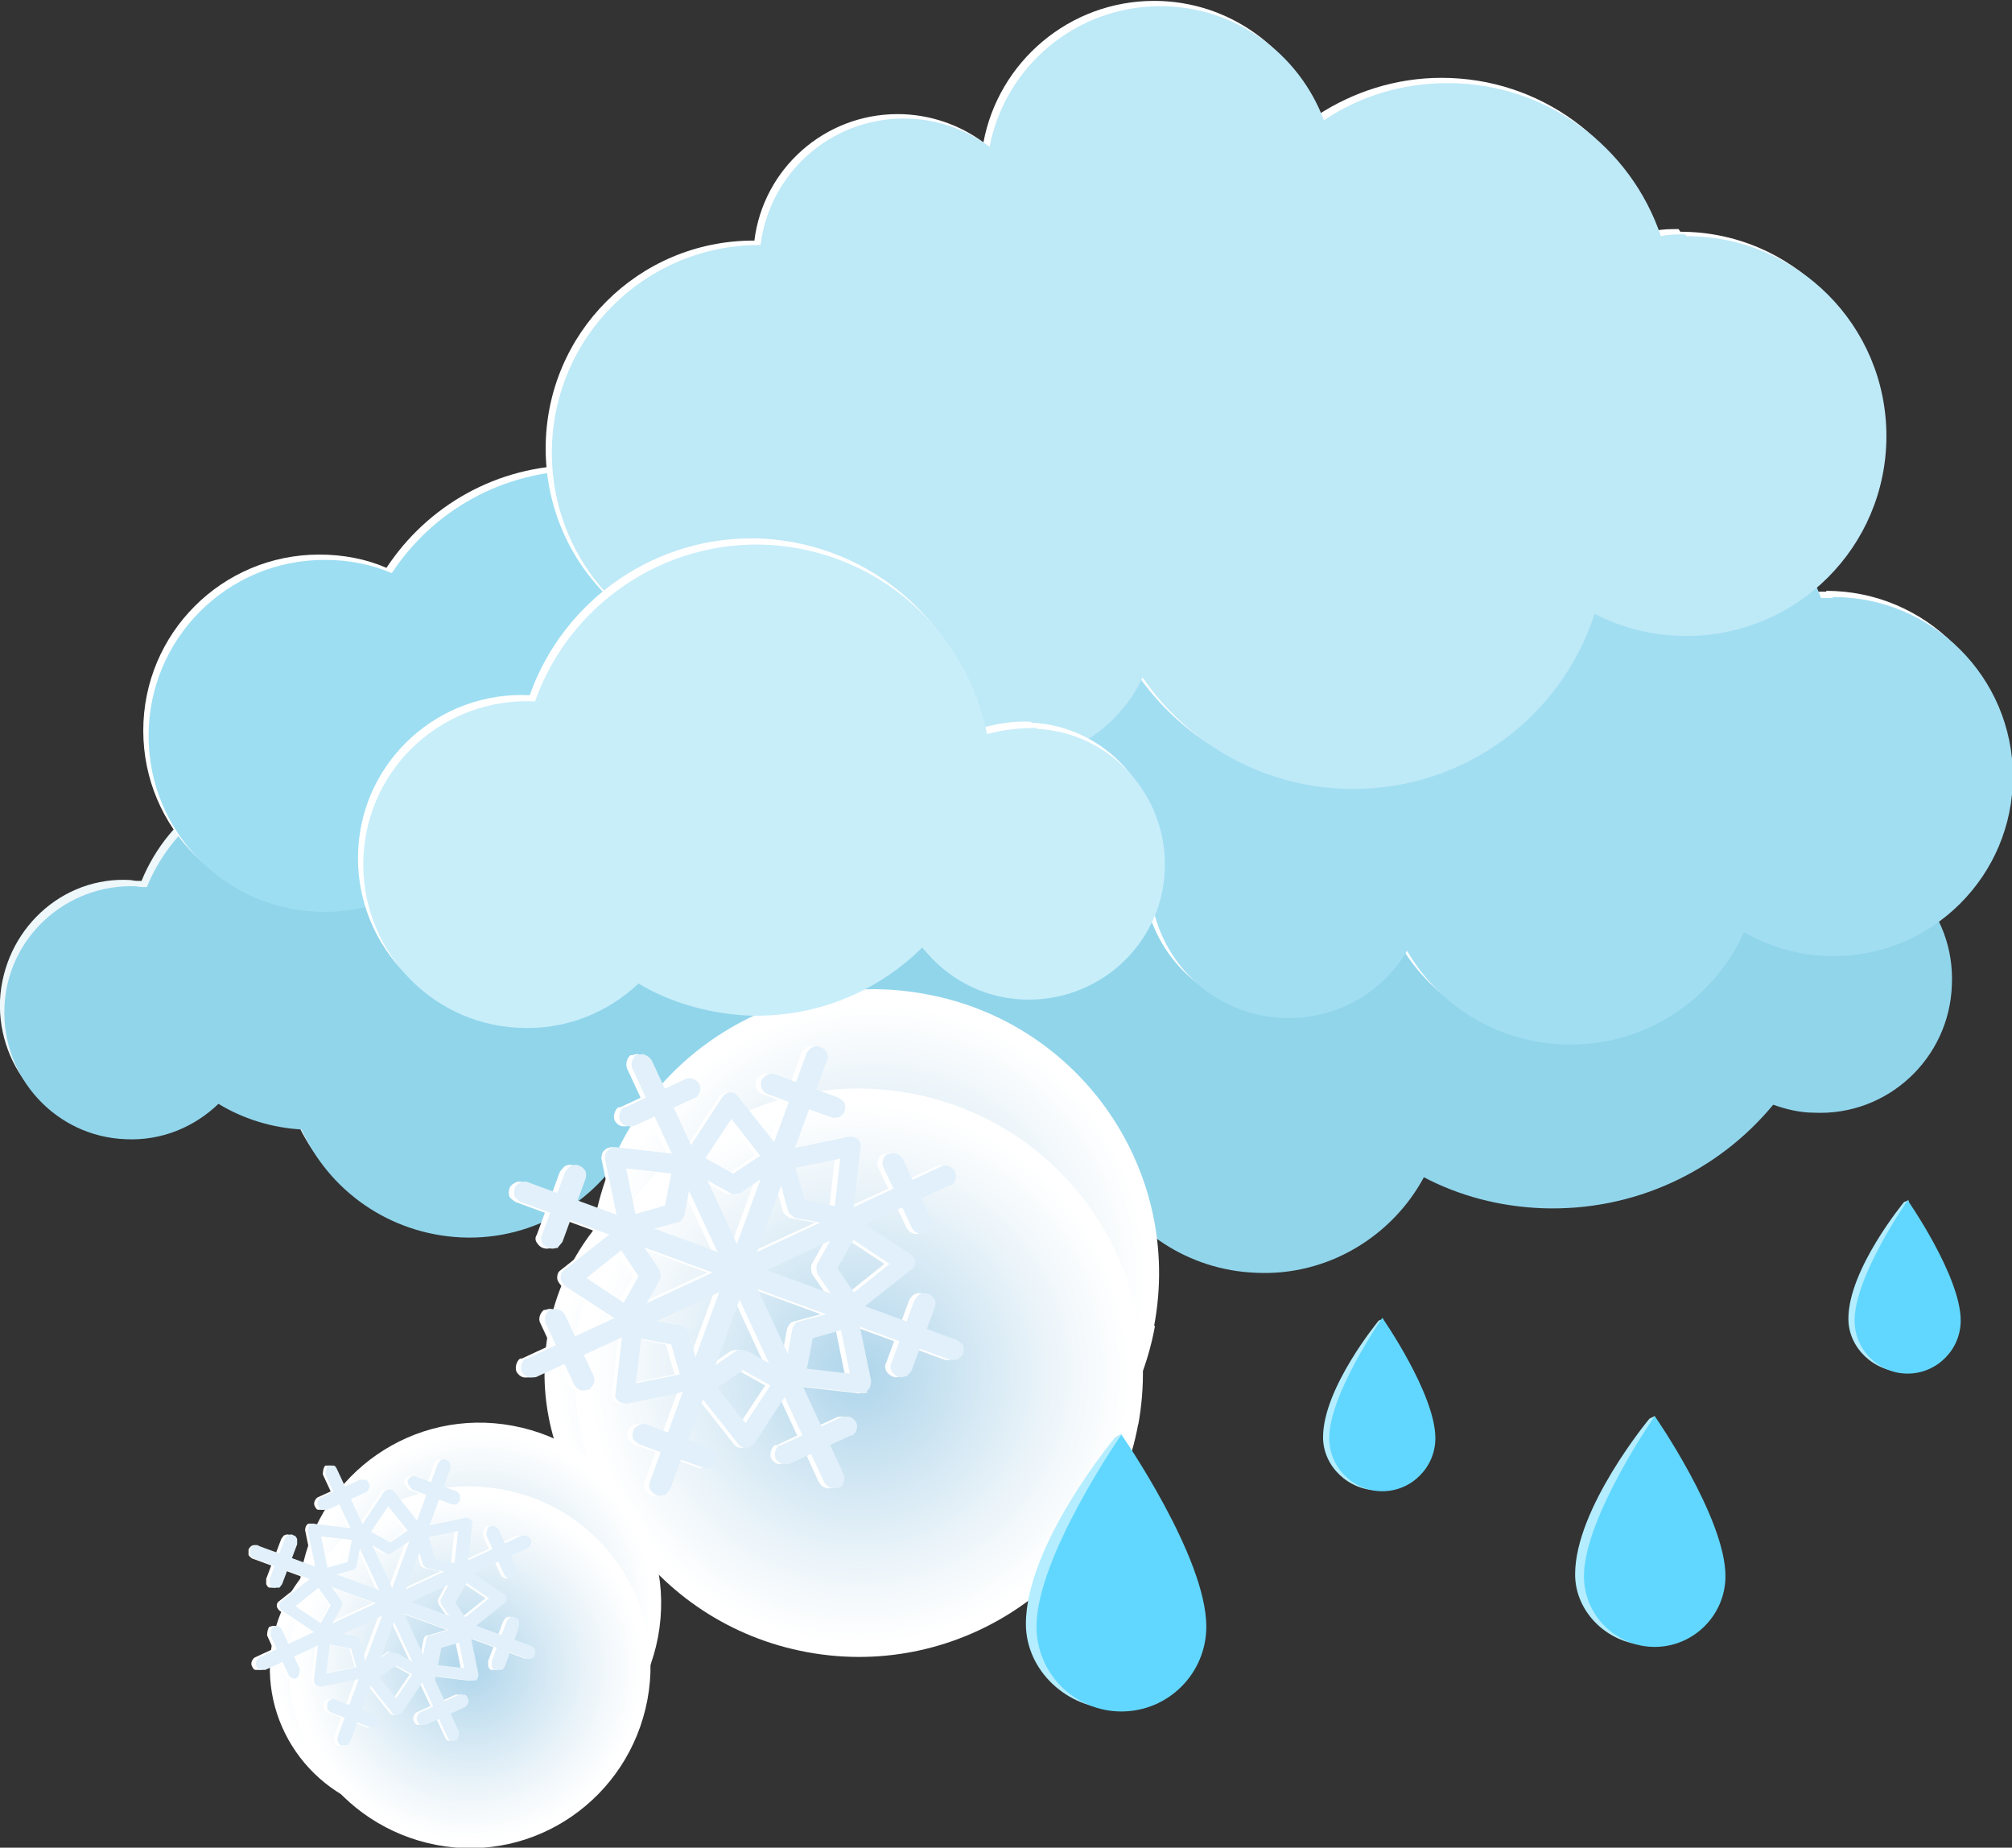 <?xml version="1.0" encoding="UTF-8"?>
<svg xmlns="http://www.w3.org/2000/svg" xmlns:xlink="http://www.w3.org/1999/xlink" viewBox="0 0 22.75 20.89">
  <rect x="0" y="0" width="22.75" height="20.89" fill="#333333" stroke="none"/>
  <defs>
    <style>
      .cls-1 {
        fill: url(#radial-gradient-2);
      }

      .cls-1, .cls-2, .cls-3, .cls-4, .cls-5, .cls-6 {
        mix-blend-mode: multiply;
      }

      .cls-2 {
        fill: url(#radial-gradient-5);
      }

      .cls-3 {
        fill: url(#radial-gradient-6);
      }

      .cls-4 {
        fill: url(#radial-gradient-3);
      }

      .cls-5 {
        fill: url(#radial-gradient-4);
      }

      .cls-7 {
        fill: #fff;
      }

      .cls-8 {
        fill: #eef7fa;
      }

      .cls-9 {
        fill: #91d5eb;
      }

      .cls-10 {
        fill: #b3edff;
      }

      .cls-11 {
        fill: #9ddef2;
      }

      .cls-12 {
        fill: #bee9f7;
      }

      .cls-13 {
        fill: #c8eefa;
      }

      .cls-14 {
        fill: #e1f0fa;
      }

      .cls-15 {
        fill: #a2def2;
      }

      .cls-16 {
        fill: #61d7ff;
      }

      .cls-6 {
        fill: url(#radial-gradient);
      }

      .cls-17 {
        isolation: isolate;
      }
    </style>
    <radialGradient id="radial-gradient" cx="-54.2" cy="-181.23" fx="-54.2" fy="-181.23" r="2.62" gradientTransform="translate(29.25 203.6) rotate(10.44)" gradientUnits="userSpaceOnUse">
      <stop offset="0" stop-color="#aed5eb"/>
      <stop offset=".19" stop-color="#c0deef"/>
      <stop offset=".69" stop-color="#edf5fa"/>
      <stop offset=".95" stop-color="#fff"/>
    </radialGradient>
    <radialGradient id="radial-gradient-2" cx="-53.31" cy="-182.55" fx="-53.31" fy="-182.55" r="3.22" xlink:href="#radial-gradient"/>
    <radialGradient id="radial-gradient-3" cx="-53.29" cy="-181.42" fx="-53.29" fy="-181.42" r="3.22" xlink:href="#radial-gradient"/>
    <radialGradient id="radial-gradient-4" cx="-57.59" cy="-177.23" fx="-57.59" fy="-177.23" r="1.67" xlink:href="#radial-gradient"/>
    <radialGradient id="radial-gradient-5" cx="-57.03" cy="-178.06" fx="-57.03" fy="-178.06" r="2.05" xlink:href="#radial-gradient"/>
    <radialGradient id="radial-gradient-6" cx="-57.02" cy="-177.35" fx="-57.02" fy="-177.35" r="2.05" xlink:href="#radial-gradient"/>
  </defs>
  <g class="cls-17">
    <g id="Ebene_2" data-name="Ebene 2">
      <g id="_ŽÓť_4" data-name="—ŽÓť_4">
        <g>
          <g>
            <path class="cls-8" d="M20.6,9.49c-.19-.67-.59-1.25-1.14-1.66,.14-.37,.22-.76,.24-1.17,.09-2.1-1.54-3.88-3.64-3.97-1.61-.07-3.02,.87-3.64,2.25-.11-.01-.22-.03-.33-.03-1.33-.06-2.53,.56-3.27,1.55-.21-.08-.43-.13-.67-.14-1.14-.05-2.11,.84-2.16,1.98,0,.19,.01,.37,.05,.55-.42,.07-.77,.32-.99,.67-.35-.47-.89-.78-1.52-.8-.87-.04-1.62,.48-1.93,1.24-.04,0-.08,0-.12-.01C.7,9.9,.04,10.52,0,11.31c-.03,.79,.58,1.46,1.37,1.49,.41,.02,.78-.14,1.05-.4,.28,.17,.6,.27,.94,.29,.31,.69,.99,1.18,1.8,1.22,.84,.04,1.58-.43,1.93-1.13,.24,.11,.5,.17,.77,.19,.09,0,.17,0,.26,0,.48,.65,1.25,1.08,2.12,1.12,.85,.04,1.63-.31,2.17-.89,.33,.63,.98,1.08,1.75,1.11,.81,.03,1.54-.41,1.9-1.08,.4,.21,.85,.33,1.33,.35,1.05,.04,2-.42,2.62-1.17,.14,.05,.3,.09,.46,.09,.83,.04,1.53-.61,1.56-1.44,.04-.83-.6-1.52-1.43-1.56Z"/>
            <path class="cls-9" d="M20.66,9.55c-.19-.67-.59-1.25-1.14-1.66,.14-.37,.22-.76,.24-1.17,.09-2.1-1.54-3.88-3.64-3.96-1.61-.07-3.02,.87-3.64,2.25-.11-.01-.22-.03-.33-.03-1.33-.06-2.53,.56-3.27,1.55-.21-.08-.43-.13-.67-.14-1.14-.05-2.11,.84-2.16,1.98,0,.19,.01,.37,.05,.55-.42,.07-.77,.32-.99,.67-.35-.47-.89-.78-1.52-.8-.87-.04-1.62,.48-1.93,1.24-.04,0-.08,0-.12-.01-.79-.03-1.46,.58-1.49,1.37-.03,.79,.58,1.46,1.37,1.49,.41,.02,.78-.14,1.05-.4,.28,.17,.6,.27,.94,.29,.31,.69,.99,1.18,1.8,1.22,.84,.04,1.58-.43,1.93-1.13,.24,.11,.5,.17,.77,.19,.09,0,.17,0,.26,0,.48,.65,1.25,1.08,2.12,1.12,.85,.04,1.63-.31,2.16-.89,.33,.63,.98,1.08,1.75,1.11,.81,.04,1.54-.41,1.9-1.08,.4,.21,.85,.33,1.33,.35,1.05,.04,2-.42,2.62-1.17,.14,.05,.3,.09,.46,.09,.83,.04,1.53-.61,1.56-1.44,.04-.83-.6-1.52-1.43-1.56Z"/>
          </g>
          <g>
            <path class="cls-6" d="M11.37,16.01c-.26,1.42-1.63,2.37-3.06,2.1-1.43-.26-2.37-1.63-2.11-3.06,.26-1.43,1.63-2.37,3.06-2.11,1.42,.26,2.37,1.63,2.1,3.06Z"/>
            <path class="cls-1" d="M13.06,14.99c-.32,1.75-2,2.91-3.75,2.58-1.75-.32-2.91-2-2.59-3.75,.32-1.75,2-2.91,3.75-2.58,1.75,.32,2.91,2,2.58,3.75Z"/>
            <path class="cls-4" d="M12.87,16.1c-.32,1.75-2,2.9-3.74,2.58-1.75-.32-2.9-2-2.58-3.74,.32-1.75,2-2.9,3.74-2.58,1.75,.32,2.9,2,2.58,3.75Z"/>
            <g>
              <path class="cls-7" d="M10.7,13.4s-.01,0-.02,0l-4.68,2.17s-.06,.01-.09,0c-.03-.01-.05-.03-.07-.06-.02-.05,0-.12,.04-.15,0,0,0,0,.02,0l4.68-2.17c.06-.03,.13,0,.16,.06,.02,.05,0,.12-.04,.15Z"/>
              <path class="cls-7" d="M10.43,13.94s-.01,0-.02,0c-.06,.03-.13,0-.16-.06l-.32-.68c-.02-.05,0-.12,.04-.15,0,0,.01,0,.02,0,.06-.03,.13,0,.16,.06l.32,.68c.02,.05,0,.12-.04,.15Z"/>
              <path class="cls-7" d="M6.61,15.71s-.01,0-.02,0c-.06,.03-.13,0-.16-.06l-.32-.69c-.03-.05,0-.12,.04-.15,0,0,0,0,.02,0,.06-.03,.13,0,.16,.06l.32,.68c.03,.05,0,.12-.04,.15Z"/>
              <path class="cls-7" d="M9.44,16.82s-.01,0-.02,0c-.03,.01-.06,.01-.09,0-.03-.01-.05-.03-.07-.06l-2.17-4.68c-.02-.05,0-.12,.04-.15,0,0,.01,0,.02,0,.03-.01,.06-.02,.09,0,.03,.01,.05,.03,.07,.06l2.17,4.68c.02,.05,0,.12-.04,.15Z"/>
              <path class="cls-7" d="M9.58,16.23s0,0-.02,0l-.68,.32s-.06,.01-.09,0c-.03-.01-.05-.03-.07-.06-.02-.05,0-.12,.04-.15,0,0,.01,0,.02,0l.69-.32s.06-.01,.09,0c.03,.01,.05,.03,.07,.06,.02,.05,0,.12-.04,.15Z"/>
              <path class="cls-7" d="M7.81,12.41s0,0-.02,0l-.68,.32s-.06,.01-.09,0c-.03-.01-.05-.03-.07-.06-.02-.05,0-.12,.04-.15,0,0,.01,0,.02,0l.69-.32s.06-.02,.09,0c.03,.01,.05,.03,.07,.06,.03,.05,0,.12-.04,.15Z"/>
              <path class="cls-7" d="M7.47,16.9s0,0-.02,0c-.03,.01-.06,.02-.09,0-.03-.01-.05-.03-.07-.06-.01-.03-.01-.06,0-.09l1.77-4.84s.02-.04,.05-.06c.03-.02,.07-.03,.11-.01,.03,.01,.05,.03,.07,.06,.01,.03,.02,.06,0,.09l-1.77,4.84s-.02,.04-.05,.06Z"/>
              <path class="cls-7" d="M7.99,16.59s-.01,0-.02,0c-.03,.01-.06,.02-.09,0l-.71-.26s-.05-.03-.07-.06c-.01-.03-.02-.06,0-.09,0-.03,.03-.04,.05-.06,.03-.02,.07-.03,.11-.01l.71,.26s.05,.03,.07,.06,.01,.06,0,.09c0,.02-.03,.04-.05,.06Z"/>
              <path class="cls-7" d="M9.44,12.63s0,0-.02,0c-.03,.01-.06,.01-.09,0l-.71-.26c-.06-.02-.09-.09-.07-.15,0-.02,.02-.04,.05-.06,.03-.02,.07-.03,.11-.01l.71,.26s.05,.03,.07,.06c.01,.03,.01,.06,0,.09,0,.02-.02,.05-.05,.06Z"/>
              <path class="cls-7" d="M10.78,15.37s-.01,0-.02,0c-.03,.01-.06,.01-.09,0l-4.84-1.78s-.05-.03-.07-.06c-.01-.03-.01-.06,0-.09,0-.02,.03-.05,.05-.06,.03-.02,.07-.03,.11-.01l4.84,1.78s.05,.03,.07,.06c.01,.03,.02,.06,0,.09,0,.03-.02,.04-.05,.06Z"/>
              <path class="cls-7" d="M6.25,14.11s-.01,0-.02,0c-.03,.01-.06,.01-.09,0-.03-.01-.05-.03-.07-.06s-.02-.06,0-.09l.26-.71s.03-.04,.05-.06c.03-.02,.07-.03,.11-.01,.03,.01,.05,.03,.07,.06,.01,.03,.02,.06,0,.09l-.26,.71s-.02,.04-.05,.06Z"/>
              <path class="cls-7" d="M10.2,15.56s-.01,0-.02,0c-.03,.01-.06,.02-.09,0-.03-.01-.05-.03-.07-.06-.01-.03-.02-.06,0-.09l.26-.71s.02-.04,.05-.06c.03-.02,.07-.03,.11-.01,.03,.01,.05,.03,.07,.06,.01,.03,.01,.06,0,.09l-.26,.71s-.03,.05-.05,.06Z"/>
              <path class="cls-7" d="M8.95,15.77s0,0-.01,0c-.03,.01-.07,.01-.1,0l-.5-.28-.48,.33s-.07,.02-.1,.01c-.03-.01-.06-.04-.07-.07l-.16-.56-.57-.11s-.06-.03-.08-.06c-.01-.03-.01-.07,0-.1l.28-.5-.32-.48s-.02-.07-.01-.1c0-.02,.02-.04,.04-.05,0,0,.02-.01,.03-.01l.56-.16,.11-.57s.02-.05,.05-.07c0,0,0,0,.01,0,.03-.01,.07-.01,.1,0l.5,.28,.48-.32s.07-.02,.1-.01c.03,.01,.06,.04,.07,.07l.16,.56,.57,.11s.06,.03,.08,.06c.01,.03,.01,.07,0,.1l-.28,.5,.32,.47s.01,.02,.02,.03c.02,.05,0,.11-.04,.13,0,0,0,0-.01,0h0s0,0-.01,0l-.56,.16-.11,.57s-.02,.05-.05,.07Zm-.68-.5s0,0,.01,0c.03-.01,.07-.01,.1,0l.43,.24,.09-.49s.02-.05,.05-.07c0,0,.02-.01,.03-.01l.48-.13-.28-.41s-.02-.08,0-.11l.24-.43-.49-.09s-.07-.04-.08-.08l-.13-.48-.41,.28s-.08,.02-.11,0l-.43-.24-.09,.49s-.02,.05-.05,.07c0,0-.02,.01-.03,.01l-.48,.13,.28,.41s.02,.08,0,.11l-.24,.43,.49,.09s.07,.04,.08,.08l.13,.48,.41-.28h0Z"/>
              <path class="cls-7" d="M9.75,15.75s0,0-.01,0c-.02,0-.04,.01-.06,0l-.78-.09-.43,.66s-.02,.02-.03,.03c-.02,.01-.04,.02-.05,.02-.03,0-.07-.01-.09-.04l-.49-.62-.77,.16s-.07,0-.09-.03c-.03-.02-.04-.06-.03-.09l.09-.78-.66-.43s-.05-.05-.05-.09c0-.04,.01-.07,.04-.09l.62-.49-.16-.77s0-.07,.03-.09c0,0,.01-.01,.02-.02,.02-.01,.05-.02,.07-.02l.78,.09,.43-.66s.02-.02,.03-.03c.02-.01,.04-.02,.06-.02,.03,0,.07,.01,.09,.04l.49,.62,.77-.16s.07,0,.09,.03c.03,.02,.04,.06,.03,.09l-.09,.78,.66,.43s.05,.05,.05,.08c0,.04-.01,.07-.04,.09l-.62,.49,.16,.77s0,.07-.03,.1c0,0-.01,.01-.02,.02Zm-.97-.28s.05-.02,.07-.02l.7,.08-.14-.69s0-.08,.04-.11l.55-.44-.59-.39s-.05-.06-.05-.1l.08-.7-.69,.14s-.08,0-.11-.04l-.43-.55-.39,.59s-.02,.02-.03,.03c-.02,.01-.05,.02-.07,.02l-.7-.08,.14,.69s0,.08-.04,.11l-.55,.44,.59,.39s.05,.06,.05,.1l-.08,.7,.69-.14s.08,0,.11,.04l.44,.55,.39-.59s.02-.02,.03-.03Z"/>
            </g>
            <g>
              <path class="cls-14" d="M10.76,13.4s0,0-.02,0l-4.68,2.17s-.06,.01-.09,0c-.03-.01-.05-.03-.07-.06-.02-.05,0-.12,.04-.15,0,0,.01,0,.02,0l4.68-2.17c.06-.03,.13,0,.16,.06,.02,.05,0,.12-.04,.15Z"/>
              <path class="cls-14" d="M10.49,13.94s-.01,0-.02,0c-.06,.03-.13,0-.16-.06l-.32-.68c-.03-.05,0-.12,.04-.15,0,0,0,0,.02,0,.06-.03,.13,0,.16,.06l.32,.68c.02,.05,0,.12-.04,.15Z"/>
              <path class="cls-14" d="M6.67,15.71s-.01,0-.02,0c-.06,.03-.13,0-.16-.06l-.32-.69c-.02-.05,0-.12,.04-.15,0,0,.01,0,.02,0,.06-.03,.13,0,.16,.06l.32,.68c.03,.05,0,.12-.04,.15Z"/>
              <path class="cls-14" d="M9.5,16.82s-.01,0-.02,0c-.03,.01-.06,.01-.09,0-.03-.01-.05-.03-.07-.06l-2.17-4.68c-.02-.05,0-.12,.04-.15,0,0,.01,0,.02,0,.03-.01,.06-.02,.09,0,.03,.01,.05,.03,.07,.06l2.17,4.68c.02,.05,0,.12-.04,.15Z"/>
              <path class="cls-14" d="M9.64,16.23s-.01,0-.02,0l-.69,.32s-.06,.01-.09,0c-.03-.01-.05-.03-.07-.06-.02-.05,0-.12,.04-.15,0,0,0,0,.02,0l.69-.32s.06-.01,.09,0c.03,.01,.05,.03,.07,.06,.03,.05,0,.12-.04,.15Z"/>
              <path class="cls-14" d="M7.88,12.41s-.01,0-.02,0l-.69,.32s-.06,.01-.09,0c-.03-.01-.05-.03-.07-.06-.02-.05,0-.12,.04-.15,0,0,0,0,.02,0l.68-.32s.06-.02,.09,0c.03,.01,.05,.03,.07,.06,.02,.05,0,.12-.04,.15Z"/>
              <path class="cls-14" d="M7.53,16.9s-.01,0-.02,0c-.03,.01-.06,.02-.09,0-.03-.01-.05-.03-.07-.06-.01-.03-.02-.06,0-.09l1.77-4.84s.02-.04,.05-.06c.03-.02,.07-.03,.11-.01,.03,.01,.05,.03,.07,.06,.01,.03,.02,.06,0,.09l-1.77,4.84s-.03,.04-.05,.06Z"/>
              <path class="cls-14" d="M8.05,16.59s0,0-.02,0c-.03,.01-.06,.02-.09,0l-.71-.26s-.05-.03-.07-.06c-.01-.03-.01-.06,0-.09,0-.03,.03-.04,.05-.06,.03-.02,.07-.03,.11-.01l.71,.26s.05,.03,.07,.06c.01,.03,.02,.06,0,.09,0,.02-.02,.04-.05,.06Z"/>
              <path class="cls-14" d="M9.5,12.63s0,0-.02,0c-.03,.01-.06,.01-.09,0l-.71-.26c-.06-.02-.09-.09-.07-.15,0-.02,.03-.04,.05-.06,.03-.02,.07-.03,.11-.01l.71,.26s.05,.03,.07,.06c.01,.03,.01,.06,0,.09,0,.02-.03,.05-.05,.06Z"/>
              <path class="cls-14" d="M10.84,15.37s0,0-.02,0c-.03,.01-.06,.01-.09,0l-4.84-1.78s-.05-.03-.07-.06c-.01-.03-.01-.06,0-.09,0-.02,.02-.05,.05-.06,.03-.02,.07-.03,.11-.01l4.84,1.78s.05,.03,.07,.06c.01,.03,.01,.06,0,.09,0,.03-.03,.04-.05,.06Z"/>
              <path class="cls-14" d="M6.31,14.11s-.01,0-.02,0c-.03,.01-.06,.01-.09,0-.03-.01-.05-.03-.07-.06-.01-.03-.02-.06,0-.09l.26-.71s.03-.04,.05-.06c.03-.02,.07-.03,.11-.01,.03,.01,.05,.03,.07,.06,.01,.03,.01,.06,0,.09l-.26,.71s-.03,.04-.05,.06Z"/>
              <path class="cls-14" d="M10.26,15.56s-.01,0-.02,0c-.03,.01-.06,.02-.09,0-.03-.01-.05-.03-.07-.06-.01-.03-.02-.06,0-.09l.26-.71s.03-.04,.05-.06c.03-.02,.07-.03,.11-.01,.03,.01,.05,.03,.07,.06,.01,.03,.01,.06,0,.09l-.26,.71s-.03,.05-.05,.06Z"/>
              <path class="cls-14" d="M9.01,15.77s0,0-.01,0c-.03,.01-.07,.01-.1,0l-.5-.28-.48,.33s-.07,.02-.1,.01c-.03-.01-.06-.04-.07-.07l-.16-.56-.57-.11s-.06-.03-.08-.06c-.01-.03-.01-.07,0-.1l.28-.5-.32-.48s-.02-.07-.01-.1c0-.02,.02-.04,.04-.05,0,0,.02-.01,.03-.01l.56-.16,.11-.57s.02-.05,.05-.07c0,0,0,0,.01,0,.03-.01,.07-.01,.1,0l.5,.28,.48-.32s.06-.02,.1-.01c.03,.01,.06,.04,.07,.07l.16,.56,.57,.11s.06,.03,.08,.06c.01,.03,.01,.07,0,.1l-.28,.5,.32,.47s.01,.02,.02,.03c.02,.05,0,.11-.04,.13,0,0,0,0-.01,0h0s0,0-.01,0l-.56,.16-.11,.57s-.02,.05-.05,.07Zm-.68-.5s0,0,.01,0c.03-.01,.07-.01,.1,0l.43,.24,.09-.49s.02-.05,.05-.07c0,0,.02-.01,.03-.01l.48-.13-.28-.41s-.02-.08,0-.11l.24-.43-.49-.09s-.07-.04-.08-.08l-.13-.48-.41,.28s-.08,.02-.11,0l-.43-.24-.09,.49s-.02,.05-.05,.07c0,0-.02,.01-.03,.01l-.48,.13,.28,.41s.02,.08,0,.11l-.24,.43,.49,.09s.07,.04,.08,.08l.13,.48,.41-.28h0Z"/>
              <path class="cls-14" d="M9.81,15.75s0,0-.01,0c-.02,0-.04,.01-.06,0l-.78-.09-.43,.66s-.02,.02-.03,.03c-.02,.01-.04,.02-.06,.02-.03,0-.07-.01-.09-.04l-.49-.62-.77,.16s-.07,0-.1-.03-.04-.06-.03-.09l.09-.78-.66-.43s-.05-.05-.05-.09c0-.04,.01-.07,.04-.09l.62-.49-.16-.77s0-.07,.03-.09c0,0,.01-.01,.02-.02,.02-.01,.05-.02,.07-.02l.78,.09,.43-.66s.02-.02,.03-.03c.02-.01,.04-.02,.05-.02,.03,0,.07,.01,.09,.04l.49,.62,.77-.16s.07,0,.1,.03c.02,.02,.04,.06,.03,.09l-.09,.78,.66,.43s.05,.05,.05,.08c0,.04-.01,.07-.04,.09l-.62,.49,.16,.77s0,.07-.03,.1c0,0-.01,.01-.02,.02Zm-.97-.28s.05-.02,.07-.02l.7,.08-.14-.69s0-.08,.04-.11l.55-.44-.59-.39s-.05-.06-.05-.1l.08-.7-.69,.14s-.08,0-.11-.04l-.43-.55-.39,.59s-.02,.02-.03,.03c-.02,.01-.05,.02-.07,.02l-.7-.08,.14,.69s0,.08-.04,.11l-.55,.44,.59,.39s.05,.06,.05,.1l-.08,.7,.69-.14s.08,0,.11,.04l.44,.55,.39-.59s.02-.02,.03-.03Z"/>
            </g>
          </g>
          <g>
            <path class="cls-5" d="M6.36,19.16c-.17,.91-1.04,1.51-1.94,1.34-.91-.17-1.51-1.04-1.34-1.94,.17-.91,1.04-1.51,1.94-1.34,.91,.17,1.51,1.04,1.34,1.94Z"/>
            <path class="cls-2" d="M7.44,18.51c-.21,1.11-1.27,1.85-2.39,1.64-1.11-.2-1.85-1.27-1.64-2.39,.21-1.11,1.27-1.85,2.39-1.64s1.85,1.27,1.64,2.39Z"/>
            <path class="cls-3" d="M7.32,19.22c-.21,1.11-1.27,1.85-2.38,1.64-1.11-.21-1.85-1.27-1.64-2.38,.2-1.11,1.27-1.85,2.38-1.64,1.11,.2,1.85,1.27,1.64,2.38Z"/>
            <g>
              <path class="cls-7" d="M5.93,17.5s0,0-.01,0l-2.97,1.38s-.04,0-.06,0c-.02,0-.03-.02-.04-.04-.02-.03,0-.08,.03-.1,0,0,0,0,0,0l2.97-1.38s.08,0,.1,.04c.02,.03,0,.08-.03,.1Z"/>
              <path class="cls-7" d="M5.76,17.84s0,0,0,0c-.04,.02-.08,0-.1-.04l-.2-.44s0-.08,.03-.1c0,0,0,0,0,0,.04-.02,.08,0,.1,.04l.2,.44s0,.08-.03,.1Z"/>
              <path class="cls-7" d="M3.33,18.97s0,0-.01,0c-.04,.02-.08,0-.1-.04l-.2-.44s0-.08,.03-.1c0,0,0,0,.01,0,.04-.02,.08,0,.1,.04l.2,.44s0,.08-.03,.1Z"/>
              <path class="cls-7" d="M5.14,19.68s0,0-.01,0c-.02,0-.04,0-.06,0-.02,0-.03-.02-.04-.04l-1.38-2.97s0-.08,.03-.1c0,0,0,0,0,0,.02,0,.04,0,.06,0,.02,0,.03,.02,.04,.04l1.38,2.97s0,.08-.03,.1Z"/>
              <path class="cls-7" d="M5.23,19.3s0,0-.01,0l-.44,.2s-.04,0-.06,0c-.02,0-.03-.02-.04-.04-.02-.03,0-.08,.03-.1,0,0,0,0,0,0l.44-.2s.04,0,.06,0c.02,0,.03,.02,.04,.04,.02,.03,0,.08-.03,.1Z"/>
              <path class="cls-7" d="M4.1,16.87s0,0,0,0l-.44,.2s-.04,0-.06,0c-.02,0-.03-.02-.04-.04-.02-.03,0-.08,.03-.1,0,0,0,0,0,0l.44-.2s.04,0,.06,0c.02,0,.03,.02,.04,.04,.02,.03,0,.08-.03,.1Z"/>
              <path class="cls-7" d="M3.88,19.73s0,0,0,0c-.02,0-.04,0-.06,0-.02,0-.03-.02-.04-.04,0-.02,0-.04,0-.06l1.13-3.08s.02-.03,.03-.04c.02-.01,.05-.02,.07,0,.02,0,.04,.02,.04,.04,0,.02,0,.04,0,.06l-1.13,3.08s-.02,.03-.03,.04Z"/>
              <path class="cls-7" d="M4.21,19.53s0,0,0,0c-.02,0-.04,0-.06,0l-.45-.17s-.03-.02-.04-.04c0-.02,0-.04,0-.06,0-.02,.02-.03,.03-.04,.02-.01,.05-.02,.07,0l.45,.17s.03,.02,.04,.04c0,.02,0,.04,0,.06,0,.01-.02,.03-.03,.04Z"/>
              <path class="cls-7" d="M5.13,17.01s0,0,0,0c-.02,0-.04,0-.06,0l-.45-.17s-.06-.06-.05-.1c0-.01,.02-.03,.03-.04,.02-.01,.05-.02,.07,0l.45,.16s.03,.02,.04,.04c0,.02,0,.04,0,.06,0,.02-.02,.03-.03,.04Z"/>
              <path class="cls-7" d="M5.99,18.75s0,0,0,0c-.02,0-.04,0-.06,0l-3.08-1.13s-.03-.02-.04-.04c0-.02,0-.04,0-.06,0-.01,.02-.03,.03-.04,.02-.01,.04-.02,.07,0l3.08,1.13s.03,.02,.04,.04c0,.02,0,.04,0,.06,0,.02-.02,.03-.03,.04Z"/>
              <path class="cls-7" d="M3.11,17.95s0,0,0,0c-.02,0-.04,0-.06,0-.02,0-.03-.02-.04-.04,0-.02,0-.04,0-.06l.17-.45s.02-.03,.03-.04c.02-.01,.05-.02,.07,0,.02,0,.03,.02,.04,.04,0,.02,0,.04,0,.06l-.17,.45s-.02,.03-.03,.04Z"/>
              <path class="cls-7" d="M5.62,18.88s0,0,0,0c-.02,0-.04,0-.06,0-.02,0-.03-.02-.04-.04,0-.02,0-.04,0-.06l.17-.45s.02-.03,.03-.04c.02-.01,.05-.02,.07,0,.02,0,.03,.02,.04,.04,0,.02,0,.04,0,.06l-.17,.45s-.02,.03-.03,.04Z"/>
              <path class="cls-7" d="M4.83,19.01s0,0,0,0c-.02,0-.04,0-.06,0l-.32-.18-.3,.21s-.04,.02-.06,0-.04-.03-.04-.05l-.1-.35-.36-.07s-.04-.02-.05-.04c0-.02,0-.04,0-.06l.18-.32-.21-.3s-.02-.04,0-.06c0-.01,.01-.03,.03-.03,0,0,.01,0,.02,0l.35-.1,.07-.36s.01-.03,.03-.04c0,0,0,0,0,0,.02,0,.04,0,.06,0l.32,.18,.31-.21s.04-.01,.06,0c.02,0,.04,.02,.04,.04l.1,.36,.36,.07s.04,.02,.05,.04c0,.02,0,.04,0,.06l-.18,.32,.2,.3s0,.01,.01,.02c.01,.03,0,.07-.02,.09,0,0,0,0,0,0h0s0,0,0,0l-.35,.1-.07,.36s-.01,.03-.03,.04Zm-.43-.32s0,0,0,0c.02,0,.04,0,.06,0l.27,.15,.06-.31s.01-.03,.03-.04c0,0,.01,0,.02,0l.3-.09-.18-.26s-.02-.05,0-.07l.15-.28-.31-.06s-.05-.02-.05-.05l-.09-.3-.26,.18s-.05,.02-.07,0l-.27-.16-.06,.31s-.01,.03-.03,.04c0,0-.01,0-.02,0l-.3,.09,.18,.26s.02,.05,0,.07l-.15,.27,.31,.06s.05,.02,.05,.05l.09,.3,.26-.18h0Z"/>
              <path class="cls-7" d="M5.33,19s0,0,0,0c-.01,0-.02,0-.04,0l-.5-.06-.28,.42s-.01,.01-.02,.02c-.01,0-.02,.01-.03,.01-.02,0-.04,0-.06-.03l-.31-.39-.49,.1s-.04,0-.06-.02c-.02-.02-.02-.04-.02-.06l.06-.5-.42-.28s-.03-.03-.03-.05c0-.02,0-.04,.03-.06l.39-.31-.1-.49s0-.04,.02-.06c0,0,0,0,.01-.01,.01,0,.03-.01,.05,0l.5,.06,.28-.42s.01-.01,.02-.02c.01,0,.02-.01,.03-.01,.02,0,.04,0,.06,.03l.31,.39,.49-.1s.04,0,.06,.02c.02,.01,.02,.04,.02,.06l-.06,.5,.42,.28s.03,.03,.03,.05c0,.02,0,.04-.03,.06l-.39,.31,.1,.49s0,.04-.02,.06c0,0,0,0-.01,.01Zm-.61-.18s.03-.01,.05-.01l.44,.05-.09-.44s0-.05,.02-.07l.35-.28-.37-.25s-.03-.04-.03-.07l.05-.44-.44,.09s-.05,0-.07-.02l-.28-.35-.25,.37s-.01,.01-.02,.02c-.01,0-.03,.01-.05,0l-.44-.05,.09,.44s0,.05-.02,.07l-.35,.28,.37,.25s.03,.04,.03,.07l-.05,.44,.44-.09s.05,0,.07,.02l.28,.35,.25-.37s.01-.01,.02-.02Z"/>
            </g>
            <g>
              <path class="cls-14" d="M5.97,17.5s0,0,0,0l-2.97,1.38s-.04,0-.06,0c-.02,0-.03-.02-.04-.04-.02-.03,0-.08,.03-.1,0,0,0,0,0,0l2.97-1.38s.08,0,.1,.04c.02,.03,0,.08-.03,.1Z"/>
              <path class="cls-14" d="M5.8,17.84s0,0,0,0c-.04,.02-.08,0-.1-.04l-.2-.44s0-.08,.03-.1c0,0,0,0,.01,0,.04-.02,.08,0,.1,.04l.2,.44s0,.08-.03,.1Z"/>
              <path class="cls-14" d="M3.37,18.97s0,0-.01,0c-.04,.02-.08,0-.1-.04l-.2-.44s0-.08,.03-.1c0,0,0,0,0,0,.04-.02,.08,0,.1,.04l.2,.44s0,.08-.03,.1Z"/>
              <path class="cls-14" d="M5.17,19.68s0,0-.01,0c-.02,0-.04,0-.06,0-.02,0-.03-.02-.04-.04l-1.38-2.97s0-.08,.03-.1c0,0,0,0,0,0,.02,0,.04,0,.06,0,.02,0,.03,.02,.04,.04l1.38,2.97s0,.08-.03,.1Z"/>
              <path class="cls-14" d="M5.27,19.3s0,0-.01,0l-.44,.2s-.04,0-.06,0c-.02,0-.03-.02-.04-.04-.02-.03,0-.08,.03-.1,0,0,0,0,0,0l.44-.2s.04,0,.06,0c.02,0,.03,.02,.04,.04,.02,.03,0,.08-.03,.1Z"/>
              <path class="cls-14" d="M4.14,16.87s0,0,0,0l-.44,.2s-.04,0-.06,0c-.02,0-.03-.02-.04-.04-.02-.03,0-.08,.03-.1,0,0,0,0,0,0l.44-.2s.04,0,.06,0c.02,0,.03,.02,.04,.04,.02,.03,0,.08-.03,.1Z"/>
              <path class="cls-14" d="M3.92,19.73s0,0,0,0c-.02,0-.04,0-.06,0-.02,0-.03-.02-.04-.04s0-.04,0-.06l1.13-3.08s.02-.03,.03-.04c.02-.01,.05-.02,.07,0,.02,0,.03,.02,.04,.04,0,.02,0,.04,0,.06l-1.13,3.08s-.02,.03-.03,.04Z"/>
              <path class="cls-14" d="M4.25,19.53s0,0,0,0c-.02,0-.04,0-.06,0l-.45-.17s-.03-.02-.04-.04c0-.02,0-.04,0-.06,0-.02,.02-.03,.03-.04,.02-.01,.05-.02,.07,0l.45,.17s.03,.02,.04,.04c0,.02,0,.04,0,.06,0,.01-.02,.03-.03,.04Z"/>
              <path class="cls-14" d="M5.17,17.01s0,0,0,0c-.02,0-.04,0-.06,0l-.45-.17s-.06-.06-.05-.1c0-.01,.02-.03,.03-.04,.02-.01,.05-.02,.07,0l.45,.16s.03,.02,.04,.04c0,.02,0,.04,0,.06,0,.02-.02,.03-.03,.04Z"/>
              <path class="cls-14" d="M6.02,18.75s0,0-.01,0c-.02,0-.04,0-.06,0l-3.08-1.13s-.03-.02-.04-.04c0-.02,0-.04,0-.06,0-.01,.02-.03,.03-.04,.02-.01,.05-.02,.07,0l3.08,1.13s.03,.02,.04,.04c0,.02,0,.04,0,.06,0,.02-.02,.03-.03,.04Z"/>
              <path class="cls-14" d="M3.15,17.95s0,0,0,0c-.02,0-.04,0-.06,0-.02,0-.03-.02-.04-.04,0-.02,0-.04,0-.06l.17-.45s.02-.03,.03-.04c.02-.01,.05-.02,.07,0,.02,0,.03,.02,.04,.04,0,.02,0,.04,0,.06l-.17,.45s-.02,.03-.03,.04Z"/>
              <path class="cls-14" d="M5.66,18.88s0,0,0,0c-.02,0-.04,0-.06,0-.02,0-.03-.02-.04-.04,0-.02,0-.04,0-.06l.17-.45s.02-.03,.03-.04c.02-.01,.04-.02,.07,0,.02,0,.03,.02,.04,.04,0,.02,0,.04,0,.06l-.16,.45s-.02,.03-.03,.04Z"/>
              <path class="cls-14" d="M4.86,19.01s0,0,0,0c-.02,0-.04,0-.06,0l-.32-.18-.31,.21s-.04,.02-.06,0-.04-.03-.04-.05l-.1-.35-.36-.07s-.04-.02-.05-.04c0-.02,0-.04,0-.06l.18-.32-.21-.3s-.02-.04,0-.06c0-.01,.01-.03,.03-.03,0,0,.01,0,.02,0l.35-.1,.07-.36s.01-.03,.03-.04c0,0,0,0,0,0,.02,0,.04,0,.06,0l.32,.18,.31-.21s.04-.01,.06,0c.02,0,.04,.02,.04,.04l.1,.36,.36,.07s.04,.02,.05,.04,0,.04,0,.06l-.18,.32,.2,.3s0,.01,.01,.02c.01,.03,0,.07-.02,.09,0,0,0,0,0,0h0s0,0,0,0l-.35,.1-.07,.36s-.01,.03-.03,.04Zm-.43-.32s0,0,0,0c.02,0,.04,0,.06,0l.27,.15,.06-.31s.01-.03,.03-.04c0,0,.01,0,.02,0l.3-.09-.18-.26s-.02-.05,0-.07l.15-.28-.31-.06s-.05-.02-.05-.05l-.09-.3-.26,.18s-.05,.02-.07,0l-.27-.16-.06,.31s-.01,.03-.03,.04c0,0-.01,0-.02,0l-.3,.09,.18,.26s.02,.05,0,.07l-.15,.27,.31,.06s.05,.02,.05,.05l.08,.3,.26-.18h0Z"/>
              <path class="cls-14" d="M5.37,19s0,0,0,0c-.01,0-.02,0-.04,0l-.5-.06-.28,.42s-.01,.01-.02,.02c-.01,0-.02,.01-.04,.01-.02,0-.04,0-.06-.03l-.31-.39-.49,.1s-.04,0-.06-.02c-.02-.02-.02-.04-.02-.06l.06-.5-.42-.28s-.03-.03-.03-.05c0-.02,0-.04,.03-.06l.39-.31-.1-.49s0-.04,.02-.06c0,0,0,0,.01-.01,.01,0,.03-.01,.05,0l.5,.06,.28-.42s.01-.01,.02-.02c.01,0,.02-.01,.04-.01,.02,0,.04,0,.06,.03l.31,.39,.49-.1s.04,0,.06,.02c.02,.01,.02,.04,.02,.06l-.06,.5,.42,.28s.03,.03,.03,.05c0,.02,0,.04-.03,.06l-.39,.31,.1,.49s0,.04-.02,.06c0,0,0,0-.01,.01Zm-.61-.18s.03-.01,.05-.01l.44,.05-.09-.44s0-.05,.02-.07l.35-.28-.37-.25s-.03-.04-.03-.07l.05-.44-.44,.09s-.05,0-.07-.02l-.28-.35-.25,.37s-.01,.01-.02,.02c-.01,0-.03,.01-.05,0l-.44-.05,.09,.44s0,.05-.03,.07l-.35,.28,.37,.25s.03,.04,.03,.07l-.05,.44,.44-.09s.05,0,.07,.02l.28,.35,.25-.37s.01-.01,.02-.02Z"/>
            </g>
          </g>
          <g>
            <path class="cls-7" d="M14.59,7.37c.1-.35,.15-.72,.15-1.1,0-2.27-1.84-4.11-4.11-4.11-1.92,0-3.54,1.32-3.99,3.1-.04,0-.08,0-.12,0-.9,0-1.69,.46-2.15,1.16-.23-.1-.49-.15-.76-.15-1.1,0-1.99,.89-1.99,1.99s.89,1.99,1.99,1.99c.48,0,.93-.17,1.27-.46,.44,.37,1.01,.59,1.63,.59,.69,0,1.32-.28,1.78-.72,.66,.46,1.46,.72,2.33,.72,.79,0,1.53-.22,2.15-.61,.28,.36,.72,.58,1.21,.58,.86,0,1.55-.69,1.55-1.55,0-.65-.4-1.2-.96-1.43Z"/>
            <path class="cls-11" d="M14.65,7.43c.1-.35,.15-.72,.15-1.1,0-2.27-1.84-4.11-4.11-4.11-1.92,0-3.54,1.32-3.99,3.1-.04,0-.08,0-.12,0-.9,0-1.69,.46-2.15,1.16-.23-.1-.49-.15-.76-.15-1.1,0-1.99,.89-1.99,1.99s.89,1.99,1.99,1.99c.48,0,.93-.17,1.27-.46,.44,.37,1.01,.59,1.63,.59,.69,0,1.32-.28,1.78-.72,.66,.45,1.46,.72,2.33,.72,.79,0,1.53-.22,2.15-.61,.28,.36,.72,.58,1.21,.58,.86,0,1.55-.69,1.55-1.55,0-.65-.4-1.2-.96-1.43Z"/>
          </g>
          <g>
            <path class="cls-7" d="M20.65,6.69s-.09,0-.13,0c-.24-.68-.89-1.17-1.66-1.17-.23,0-.45,.04-.65,.12-.24-.66-.87-1.13-1.6-1.13s-1.33,.45-1.59,1.07c-.08-.01-.17-.02-.26-.02-.78,0-1.41,.59-1.49,1.34-.11-.02-.22-.03-.34-.03-.93,0-1.69,.76-1.69,1.69s.76,1.69,1.69,1.69c.01,0,.03,0,.04,0,.17,.68,.78,1.19,1.52,1.19,.57,0,1.07-.3,1.34-.76,.37,.63,1.06,1.06,1.85,1.06,.87,0,1.62-.52,1.96-1.27,.3,.17,.64,.27,1.01,.27,1.12,0,2.03-.91,2.03-2.03s-.91-2.03-2.03-2.03Z"/>
            <path class="cls-15" d="M20.72,6.76s-.09,0-.13,0c-.24-.68-.89-1.17-1.66-1.17-.23,0-.45,.04-.65,.12-.24-.66-.87-1.13-1.6-1.13s-1.33,.44-1.58,1.07c-.08-.01-.17-.02-.26-.02-.78,0-1.41,.59-1.49,1.34-.11-.02-.22-.03-.34-.03-.94,0-1.69,.76-1.69,1.69s.76,1.69,1.69,1.69c.01,0,.03,0,.04,0,.17,.68,.78,1.19,1.52,1.19,.57,0,1.07-.3,1.34-.76,.37,.64,1.06,1.06,1.85,1.06,.87,0,1.62-.52,1.96-1.27,.3,.17,.64,.27,1.01,.27,1.12,0,2.03-.91,2.03-2.03s-.91-2.03-2.03-2.03Z"/>
          </g>
          <g>
            <path class="cls-7" d="M18.98,2.59c-.09,0-.18,0-.27,.02-.34-1.01-1.29-1.73-2.41-1.73-.52,0-1,.16-1.4,.42-.28-.75-1-1.29-1.85-1.29-.96,0-1.76,.69-1.93,1.6-.27-.2-.61-.32-.97-.32-.83,0-1.52,.62-1.62,1.43,0,0,0,0-.01,0-1.3,0-2.35,1.05-2.35,2.35s1.05,2.35,2.35,2.35c.41,0,.8-.11,1.14-.29,.12,.81,.82,1.44,1.67,1.44,.67,0,1.25-.39,1.52-.96,.52,.76,1.39,1.26,2.38,1.26,1.28,0,2.36-.83,2.73-1.98,.31,.16,.66,.25,1.04,.25,1.25,0,2.26-1.01,2.26-2.26s-1.01-2.26-2.26-2.26Z"/>
            <path class="cls-12" d="M19.05,2.65c-.09,0-.18,0-.27,.02-.34-1.01-1.29-1.73-2.41-1.73-.52,0-1,.15-1.4,.42-.28-.75-1-1.29-1.85-1.29-.96,0-1.76,.69-1.93,1.59-.27-.2-.61-.32-.97-.32-.83,0-1.52,.62-1.62,1.43,0,0,0,0-.01,0-1.3,0-2.35,1.05-2.35,2.35s1.05,2.35,2.35,2.35c.41,0,.8-.11,1.14-.29,.12,.81,.82,1.44,1.67,1.44,.67,0,1.25-.39,1.52-.96,.52,.76,1.39,1.26,2.38,1.26,1.28,0,2.36-.83,2.73-1.98,.31,.16,.66,.25,1.04,.25,1.25,0,2.26-1.01,2.26-2.26s-1.01-2.26-2.26-2.26Z"/>
          </g>
          <g>
            <path class="cls-7" d="M11.66,8.16c-.2-.01-.38,.02-.56,.07-.23-1.17-1.23-2.07-2.47-2.14-1.2-.06-2.26,.69-2.64,1.77h0c-1.02-.05-1.89,.73-1.94,1.75-.05,1.02,.73,1.89,1.75,1.94,.53,.03,1.01-.17,1.36-.5,.35,.21,.76,.33,1.2,.36,.78,.04,1.5-.26,2.01-.77,.26,.34,.67,.57,1.13,.59,.85,.04,1.57-.61,1.61-1.45,.04-.85-.61-1.57-1.45-1.61Z"/>
            <path class="cls-13" d="M11.72,8.23c-.2,0-.38,.02-.56,.07-.23-1.17-1.23-2.07-2.47-2.14-1.2-.06-2.26,.69-2.64,1.77h0c-1.02-.05-1.89,.73-1.94,1.75-.05,1.02,.73,1.89,1.75,1.94,.53,.03,1.01-.17,1.36-.5,.35,.21,.76,.33,1.2,.36,.78,.04,1.5-.26,2.01-.77,.26,.34,.67,.57,1.13,.59,.85,.04,1.57-.61,1.61-1.45,.04-.85-.61-1.57-1.45-1.61Z"/>
          </g>
          <g>
            <g>
              <path class="cls-10" d="M19.44,17.8c0,.44-.36,.8-.8,.8s-.83-.36-.83-.8c0-.75,.84-1.76,.84-1.76l.06-.03s0,.04,.02,.06c.15,.24,.72,1.16,.72,1.73Z"/>
              <path class="cls-16" d="M19.51,17.82c0,.44-.36,.8-.8,.8s-.8-.36-.8-.8c0-.66,.8-1.81,.8-1.81,0,0,.8,1.15,.8,1.81Z"/>
            </g>
            <g>
              <path class="cls-10" d="M22.12,14.91c0,.33-.27,.6-.6,.6s-.62-.27-.62-.6c0-.56,.63-1.32,.63-1.32l.05-.02s0,.03,.01,.04c.11,.18,.54,.87,.54,1.3Z"/>
              <path class="cls-16" d="M22.17,14.93c0,.33-.27,.6-.6,.6s-.6-.27-.6-.6c0-.5,.6-1.36,.6-1.36,0,0,.6,.86,.6,1.36Z"/>
            </g>
            <g>
              <path class="cls-10" d="M16.18,16.25c0,.33-.27,.6-.6,.6s-.62-.27-.62-.6c0-.56,.63-1.32,.63-1.32l.05-.02s0,.03,.01,.04c.11,.18,.54,.87,.54,1.3Z"/>
              <path class="cls-16" d="M16.23,16.26c0,.33-.27,.6-.6,.6s-.6-.27-.6-.6c0-.5,.6-1.36,.6-1.36,0,0,.6,.86,.6,1.36Z"/>
            </g>
            <g>
              <path class="cls-10" d="M13.56,18.36c0,.53-.43,.96-.96,.96s-1-.43-1-.96c0-.9,1.01-2.11,1.01-2.11l.07-.04s0,.04,.02,.07c.18,.29,.86,1.39,.86,2.08Z"/>
              <path class="cls-16" d="M13.64,18.39c0,.53-.43,.96-.96,.96s-.96-.43-.96-.96c0-.79,.96-2.17,.96-2.17,0,0,.96,1.38,.96,2.17Z"/>
            </g>
          </g>
        </g>
      </g>
    </g>
  </g>
</svg>